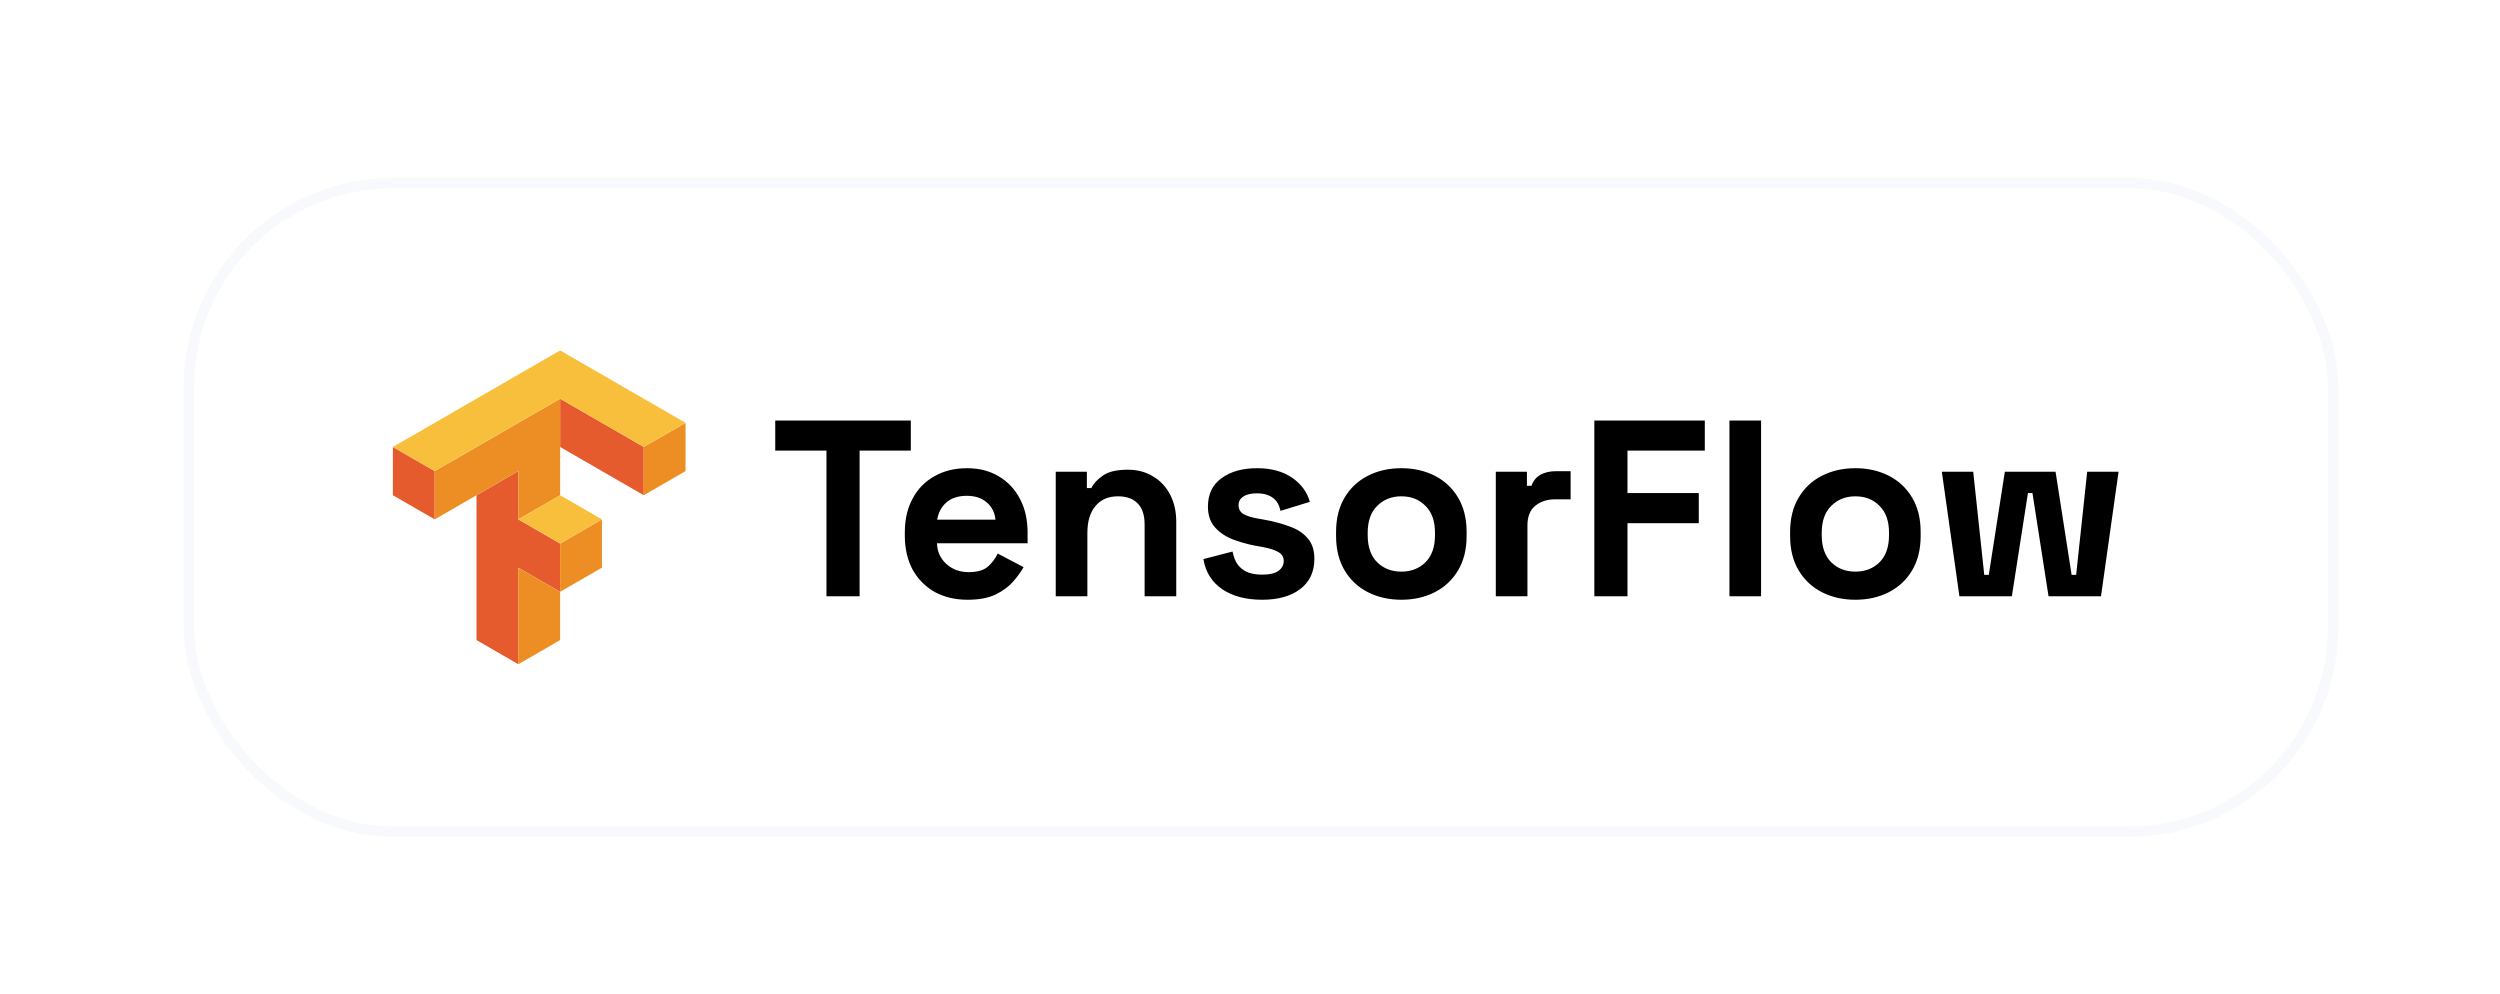 <svg width="239" height="95" viewBox="0 0 239 95" fill="none" xmlns="http://www.w3.org/2000/svg">
<g filter="url(#filter0_ddi_376_5399)">
<g clip-path="url(#clip0_376_5399)">
<path d="M51.548 36.115V40.73L59.542 45.346V40.73L51.548 36.115ZM35.56 40.73V45.346L39.557 47.653V43.038L35.56 40.73ZM47.55 43.038L43.553 45.346V59.191L47.55 61.5V52.27L51.548 54.577V49.962L47.55 47.654V43.038Z" fill="#E55B2D"/>
<path d="M51.548 36.115L39.557 43.038V47.653L47.552 43.038V47.653L51.549 45.346V36.115H51.548ZM63.538 38.423L59.541 40.73V45.346L63.538 43.038V38.423ZM55.545 47.654L51.548 49.962V54.577L55.545 52.27V47.654ZM51.548 54.577L47.55 52.27V61.5L51.548 59.192V54.577Z" fill="#ED8E24"/>
<path d="M51.548 31.5L35.56 40.73L39.557 43.038L51.548 36.115L59.542 40.73L63.539 38.423L51.548 31.5ZM51.548 45.346L47.55 47.653L51.548 49.961L55.545 47.653L51.548 45.346Z" fill="#F8BF3C"/>
</g>
<path d="M77.01 55V41.08H72.114V38.2H85.074V41.08H80.178V55H77.01ZM90.501 55.336C89.317 55.336 88.269 55.088 87.357 54.592C86.461 54.08 85.757 53.368 85.245 52.456C84.749 51.528 84.501 50.44 84.501 49.192V48.904C84.501 47.656 84.749 46.576 85.245 45.664C85.741 44.736 86.437 44.024 87.333 43.528C88.229 43.016 89.269 42.76 90.453 42.76C91.621 42.76 92.637 43.024 93.501 43.552C94.365 44.064 95.037 44.784 95.517 45.712C95.997 46.624 96.237 47.688 96.237 48.904V49.936H87.573C87.605 50.752 87.909 51.416 88.485 51.928C89.061 52.44 89.765 52.696 90.597 52.696C91.445 52.696 92.069 52.512 92.469 52.144C92.869 51.776 93.173 51.368 93.381 50.92L95.853 52.216C95.629 52.632 95.301 53.088 94.869 53.584C94.453 54.064 93.893 54.48 93.189 54.832C92.485 55.168 91.589 55.336 90.501 55.336ZM87.597 47.68H93.165C93.101 46.992 92.821 46.44 92.325 46.024C91.845 45.608 91.213 45.4 90.429 45.4C89.613 45.4 88.965 45.608 88.485 46.024C88.005 46.44 87.709 46.992 87.597 47.68ZM98.929 55V43.096H101.905V44.656H102.337C102.529 44.24 102.889 43.848 103.417 43.48C103.945 43.096 104.745 42.904 105.817 42.904C106.745 42.904 107.553 43.12 108.241 43.552C108.945 43.968 109.489 44.552 109.873 45.304C110.257 46.04 110.449 46.904 110.449 47.896V55H107.425V48.136C107.425 47.24 107.201 46.568 106.753 46.12C106.321 45.672 105.697 45.448 104.881 45.448C103.953 45.448 103.233 45.76 102.721 46.384C102.209 46.992 101.953 47.848 101.953 48.952V55H98.929ZM118.662 55.336C117.11 55.336 115.838 55 114.846 54.328C113.854 53.656 113.254 52.696 113.046 51.448L115.83 50.728C115.942 51.288 116.126 51.728 116.382 52.048C116.654 52.368 116.982 52.6 117.366 52.744C117.766 52.872 118.198 52.936 118.662 52.936C119.366 52.936 119.886 52.816 120.222 52.576C120.558 52.32 120.726 52.008 120.726 51.64C120.726 51.272 120.566 50.992 120.246 50.8C119.926 50.592 119.414 50.424 118.71 50.296L118.038 50.176C117.206 50.016 116.446 49.8 115.758 49.528C115.07 49.24 114.518 48.848 114.102 48.352C113.686 47.856 113.478 47.216 113.478 46.432C113.478 45.248 113.91 44.344 114.774 43.72C115.638 43.08 116.774 42.76 118.182 42.76C119.51 42.76 120.614 43.056 121.494 43.648C122.374 44.24 122.95 45.016 123.222 45.976L120.414 46.84C120.286 46.232 120.022 45.8 119.622 45.544C119.238 45.288 118.758 45.16 118.182 45.16C117.606 45.16 117.166 45.264 116.862 45.472C116.558 45.664 116.406 45.936 116.406 46.288C116.406 46.672 116.566 46.96 116.886 47.152C117.206 47.328 117.638 47.464 118.182 47.56L118.854 47.68C119.75 47.84 120.558 48.056 121.278 48.328C122.014 48.584 122.59 48.96 123.006 49.456C123.438 49.936 123.654 50.592 123.654 51.424C123.654 52.672 123.198 53.64 122.286 54.328C121.39 55 120.182 55.336 118.662 55.336ZM131.968 55.336C130.784 55.336 129.72 55.096 128.776 54.616C127.832 54.136 127.088 53.44 126.544 52.528C126 51.616 125.728 50.52 125.728 49.24V48.856C125.728 47.576 126 46.48 126.544 45.568C127.088 44.656 127.832 43.96 128.776 43.48C129.72 43 130.784 42.76 131.968 42.76C133.152 42.76 134.216 43 135.16 43.48C136.104 43.96 136.848 44.656 137.392 45.568C137.936 46.48 138.208 47.576 138.208 48.856V49.24C138.208 50.52 137.936 51.616 137.392 52.528C136.848 53.44 136.104 54.136 135.16 54.616C134.216 55.096 133.152 55.336 131.968 55.336ZM131.968 52.648C132.896 52.648 133.664 52.352 134.272 51.76C134.88 51.152 135.184 50.288 135.184 49.168V48.928C135.184 47.808 134.88 46.952 134.272 46.36C133.68 45.752 132.912 45.448 131.968 45.448C131.04 45.448 130.272 45.752 129.664 46.36C129.056 46.952 128.752 47.808 128.752 48.928V49.168C128.752 50.288 129.056 51.152 129.664 51.76C130.272 52.352 131.04 52.648 131.968 52.648ZM140.999 55V43.096H143.975V44.44H144.407C144.583 43.96 144.871 43.608 145.271 43.384C145.687 43.16 146.167 43.048 146.711 43.048H148.151V45.736H146.663C145.895 45.736 145.263 45.944 144.767 46.36C144.271 46.76 144.023 47.384 144.023 48.232V55H140.999ZM150.419 55V38.2H160.979V41.08H153.587V45.136H160.403V48.016H153.587V55H150.419ZM163.335 55V38.2H166.359V55H163.335ZM175.374 55.336C174.19 55.336 173.126 55.096 172.182 54.616C171.238 54.136 170.494 53.44 169.95 52.528C169.406 51.616 169.134 50.52 169.134 49.24V48.856C169.134 47.576 169.406 46.48 169.95 45.568C170.494 44.656 171.238 43.96 172.182 43.48C173.126 43 174.19 42.76 175.374 42.76C176.558 42.76 177.622 43 178.566 43.48C179.51 43.96 180.254 44.656 180.798 45.568C181.342 46.48 181.614 47.576 181.614 48.856V49.24C181.614 50.52 181.342 51.616 180.798 52.528C180.254 53.44 179.51 54.136 178.566 54.616C177.622 55.096 176.558 55.336 175.374 55.336ZM175.374 52.648C176.302 52.648 177.07 52.352 177.678 51.76C178.286 51.152 178.59 50.288 178.59 49.168V48.928C178.59 47.808 178.286 46.952 177.678 46.36C177.086 45.752 176.318 45.448 175.374 45.448C174.446 45.448 173.678 45.752 173.07 46.36C172.462 46.952 172.158 47.808 172.158 48.928V49.168C172.158 50.288 172.462 51.152 173.07 51.76C173.678 52.352 174.446 52.648 175.374 52.648ZM185.319 55L183.639 43.096H186.639L187.695 52.96H188.127L189.663 43.096H194.511L196.047 52.96H196.479L197.535 43.096H200.535L198.855 55H193.839L192.303 45.136H191.871L190.335 55H185.319Z" fill="black"/>
<rect x="16.06" y="15.5" width="204.978" height="62" rx="19.5" stroke="#F7F9FC"/>
</g>
<defs>
<filter id="filter0_ddi_376_5399" x="0.56" y="0" width="237.978" height="95" filterUnits="userSpaceOnUse" color-interpolation-filters="sRGB">
<feFlood flood-opacity="0" result="BackgroundImageFix"/>
<feColorMatrix in="SourceAlpha" type="matrix" values="0 0 0 0 0 0 0 0 0 0 0 0 0 0 0 0 0 0 127 0" result="hardAlpha"/>
<feMorphology radius="5" operator="dilate" in="SourceAlpha" result="effect1_dropShadow_376_5399"/>
<feOffset dx="-5" dy="-5"/>
<feGaussianBlur stdDeviation="2.5"/>
<feColorMatrix type="matrix" values="0 0 0 0 1 0 0 0 0 1 0 0 0 0 1 0 0 0 0.4 0"/>
<feBlend mode="normal" in2="BackgroundImageFix" result="effect1_dropShadow_376_5399"/>
<feColorMatrix in="SourceAlpha" type="matrix" values="0 0 0 0 0 0 0 0 0 0 0 0 0 0 0 0 0 0 127 0" result="hardAlpha"/>
<feMorphology radius="2" operator="dilate" in="SourceAlpha" result="effect2_dropShadow_376_5399"/>
<feOffset dx="5" dy="5"/>
<feGaussianBlur stdDeviation="5"/>
<feComposite in2="hardAlpha" operator="out"/>
<feColorMatrix type="matrix" values="0 0 0 0 0.635 0 0 0 0 0.706 0 0 0 0 0.776 0 0 0 0.12 0"/>
<feBlend mode="normal" in2="effect1_dropShadow_376_5399" result="effect2_dropShadow_376_5399"/>
<feBlend mode="normal" in="SourceGraphic" in2="effect2_dropShadow_376_5399" result="shape"/>
<feColorMatrix in="SourceAlpha" type="matrix" values="0 0 0 0 0 0 0 0 0 0 0 0 0 0 0 0 0 0 127 0" result="hardAlpha"/>
<feOffset dx="2" dy="2"/>
<feGaussianBlur stdDeviation="2"/>
<feComposite in2="hardAlpha" operator="arithmetic" k2="-1" k3="1"/>
<feColorMatrix type="matrix" values="0 0 0 0 1 0 0 0 0 1 0 0 0 0 1 0 0 0 0.5 0"/>
<feBlend mode="normal" in2="shape" result="effect3_innerShadow_376_5399"/>
</filter>
<clipPath id="clip0_376_5399">
<rect width="27.978" height="30" fill="white" transform="translate(35.56 31.5)"/>
</clipPath>
</defs>
</svg>
